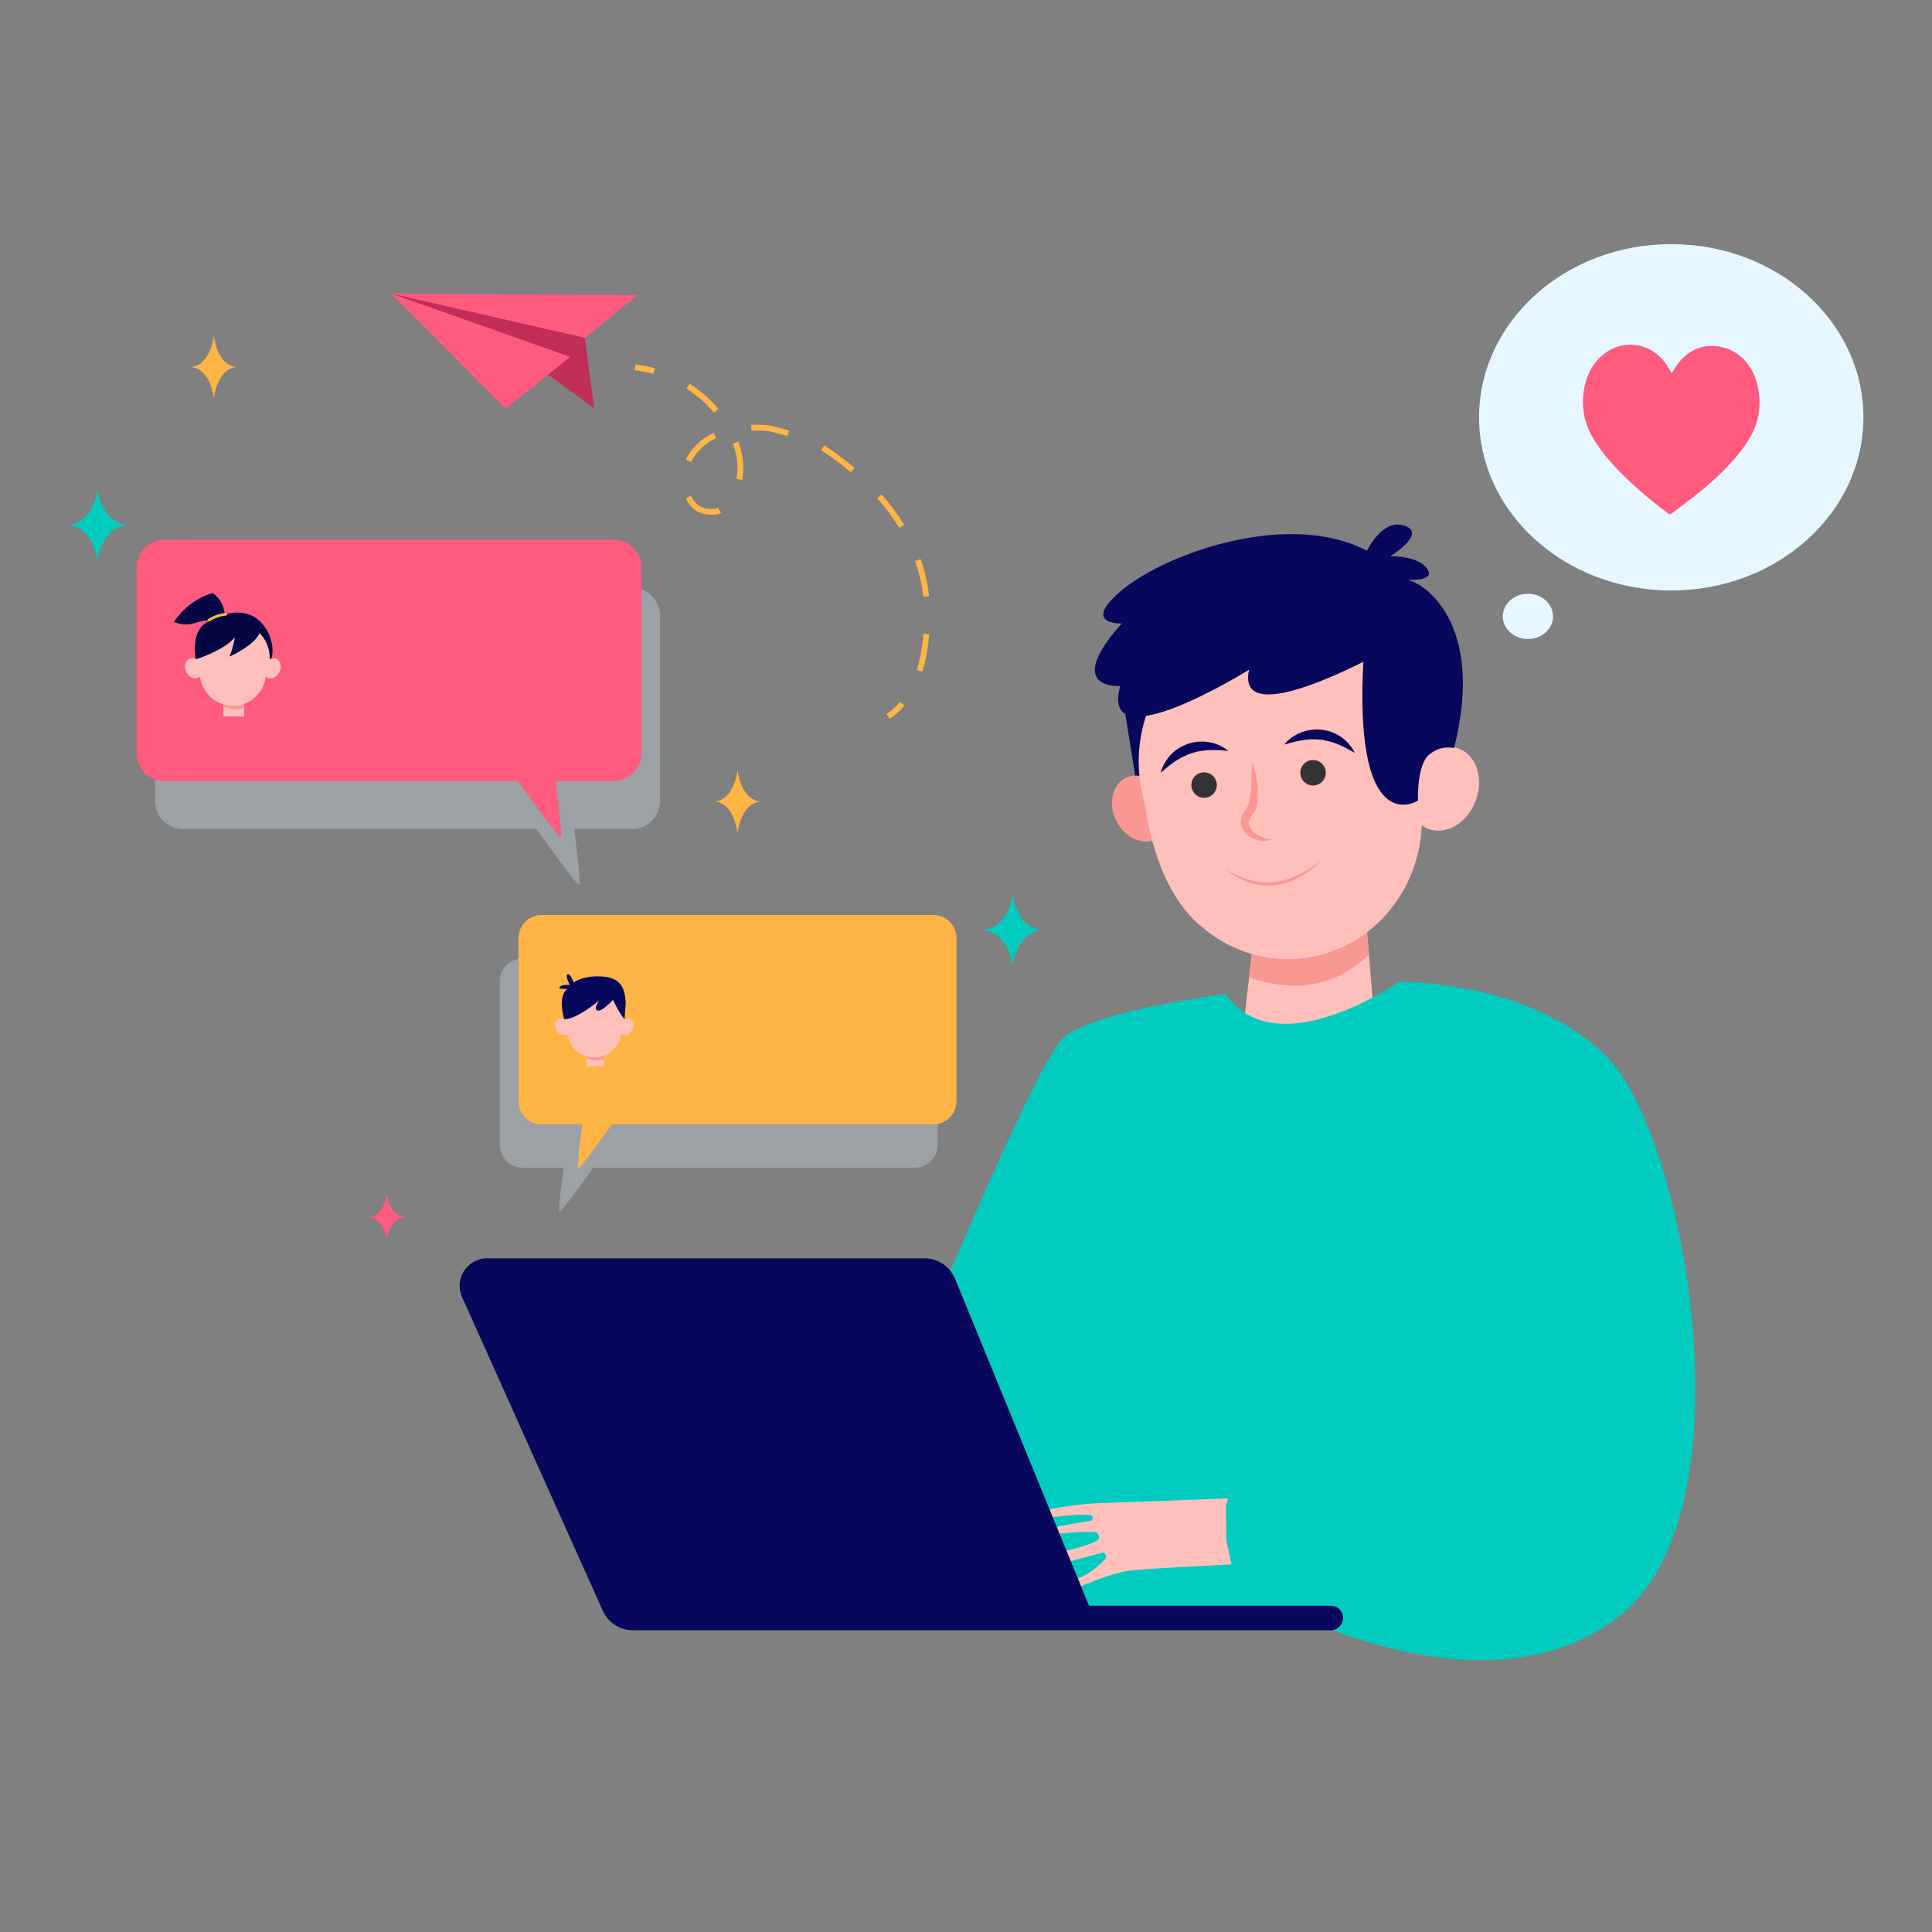 <?xml version="1.0" encoding="utf-8"?>
<!-- Generator: Adobe Illustrator 27.5.0, SVG Export Plug-In . SVG Version: 6.00 Build 0)  -->
<svg xmlns="http://www.w3.org/2000/svg" xmlns:xlink="http://www.w3.org/1999/xlink" version="1.1" id="Layer_1" x="0px" y="0px" viewBox="0 0 2000 2000" style="enable-;background-color:transparent;" xml:space="preserve">
<rect x="0" y="0" width="2000" height="2000" fill="#808080" stroke="none"/>
<rect style="fill:none;" width="2000" height="2000" fill="none"/>
<g>
	<g>
		<path style="opacity:0.3;fill:#DAEEF7;" d="M946.904,992.149H541.231c-13.163,0-23.833,10.671-23.833,23.833v169.019    c0,13.163,10.67,23.834,23.833,23.834h42.126c-2.445,18.606-5.645,45.296-3.89,45.296c1.869,0,22.313-28.078,34.673-45.296    h332.763c13.163,0,23.833-10.671,23.833-23.834v-169.019C970.737,1002.82,960.067,992.149,946.904,992.149z"/>
		<g>
			<path style="fill:#FEB546;" d="M966.297,947.222H560.624c-13.163,0-23.833,10.67-23.833,23.833v169.018     c0,13.163,10.67,23.834,23.833,23.834h42.126c-2.445,18.606-5.646,45.296-3.89,45.296c1.869,0,22.313-28.078,34.673-45.296     h332.763c13.163,0,23.833-10.671,23.833-23.834V971.055C990.13,957.892,979.46,947.222,966.297,947.222z"/>
			
				<ellipse transform="matrix(0.707 -0.707 0.707 0.707 -566.594 744.449)" style="fill:none;" cx="615.333" cy="1056.164" rx="59.748" ry="59.748"/>
			<g>
				<rect x="607.244" y="1086.27" style="fill:#FFC0BB;" width="17.543" height="17.517"/>
				<path style="fill:#F99893;" d="M624.787,1096.771v-10.502h-17.543v8.935C611.021,1097.229,616.613,1098.396,624.787,1096.771z"/>
				<path style="fill:#FFC0BB;" d="M652.449,1054.918c-1.83-0.901-3.955-0.741-5.878,0.232      c0.661-17.284-13.457-31.821-31.238-31.207c-17.781-0.614-31.898,13.923-31.238,31.207c-1.924-0.974-4.048-1.134-5.879-0.232      c-3.512,1.729-4.603,6.685-2.438,11.067c2.166,4.383,6.768,6.534,10.28,4.805c0.488-0.24,0.924-0.548,1.316-0.902      c2.012,14.289,13.951,25.001,27.959,24.802c14.008,0.199,25.947-10.513,27.96-24.802c0.392,0.354,0.828,0.662,1.315,0.902      c3.512,1.729,8.114-0.422,10.28-4.805C657.053,1061.603,655.961,1056.647,652.449,1054.918z"/>
				<path style="fill:#07085B;" d="M593.97,1017.095c0,0,8.804-7.452,28.816-6.248c20.012,1.203,23.821,11.647,24.956,26.559      l-1.171,17.745c0,0-5.195-5.342-11.962-20.155c0,0-11.205,12.574-16.085,11.084c-4.88-1.489,1.846-10.542,1.846-10.542      s-22.829,19.643-36.275,19.613c0,0-7.115-22.988,2.872-31.422c0,0-7.523,0.359-7.921-1.121      c-0.398-1.479,3.588-3.693,10.82-2.857c0,0-5.153-10.079-2.274-11.128C590.469,1007.574,593.97,1017.095,593.97,1017.095z"/>
				<path style="fill:none;" d="M626.812,1075.334c-0.771,3.465-4.737,6.188-9.599,6.337s-8.988-2.328-9.969-5.739      L626.812,1075.334z"/>
			</g>
			<path style="fill:none;" d="M931.09,1006.31H697.997c-1.299,0-2.353-1.053-2.353-2.352v-5.677     c0-1.299,1.054-2.353,2.353-2.353H931.09c1.299,0,2.353,1.054,2.353,2.353v5.677C933.443,1005.258,932.39,1006.31,931.09,1006.31     z"/>
			<path style="fill:none;" d="M749.451,1033.707h-51.454c-1.299,0-2.353-1.053-2.353-2.353v-5.677     c0-1.3,1.054-2.353,2.353-2.353h51.454c1.299,0,2.352,1.053,2.352,2.353v5.677     C751.803,1032.654,750.75,1033.707,749.451,1033.707z"/>
			<path style="fill:none;" d="M931.09,1033.707h-155.74c-1.3,0-2.353-1.053-2.353-2.353v-5.677c0-1.3,1.053-2.353,2.353-2.353     h155.74c1.299,0,2.353,1.053,2.353,2.353v5.677C933.443,1032.654,932.39,1033.707,931.09,1033.707z"/>
			<path style="fill:none;" d="M816.138,1061.104H697.997c-1.299,0-2.353-1.053-2.353-2.353v-5.677     c0-1.299,1.054-2.353,2.353-2.353h118.142c1.299,0,2.353,1.054,2.353,2.353v5.677     C818.491,1060.051,817.438,1061.104,816.138,1061.104z"/>
			<path style="fill:none;" d="M931.09,1061.104h-92.277c-1.299,0-2.353-1.053-2.353-2.353v-5.677     c0-1.299,1.053-2.353,2.353-2.353h92.277c1.299,0,2.353,1.053,2.353,2.353v5.677     C933.443,1060.051,932.39,1061.104,931.09,1061.104z"/>
			<path style="fill:none;" d="M931.09,1088.5H697.997c-1.299,0-2.353-1.053-2.353-2.353v-5.677c0-1.299,1.054-2.353,2.353-2.353     H931.09c1.299,0,2.353,1.054,2.353,2.353v5.677C933.443,1087.447,932.39,1088.5,931.09,1088.5z"/>
		</g>
	</g>
	<path style="fill:#07085B;" d="M1163.984,733.175l14.779,92.701l31.228-123.594c0,0-43.766-21.239-45.696-13.516   C1162.364,696.489,1163.984,733.175,1163.984,733.175z"/>
	<polygon style="fill:#FFC0BB;" points="1412.407,932.694 1425.923,1092.954 1284.505,1086.195 1300.81,944.279  "/>
	<path style="fill:#F99893;" d="M1293.055,1011.771l7.755-67.492l111.597-11.585l4.682,55.5   C1394.9,1010.3,1354.997,1033.221,1293.055,1011.771z"/>
	<g>
		<path style="fill:#F99893;" d="M1206.344,824.715c8.503,17.586,3.991,37.357-10.077,44.159    c-14.069,6.803-32.367-1.939-40.87-19.525c-8.504-17.586-3.992-37.357,10.077-44.159    C1179.543,798.387,1197.841,807.129,1206.344,824.715z"/>
		<path style="fill:#FFC0BB;" d="M1205.319,906.023c-10.117-22.675-16.044-47.055-19.497-68.427    c-0.74-4.586-1.745-9.118-2.835-13.634c-4.4-18.236-5.571-37.791-2.516-58.172c9.831-65.574,62.584-117.854,128.267-126.933    c88.487-12.231,166.436,53.283,171.94,140.056c9.101-5.841,19.62-7.723,29.211-4.148c18.403,6.859,26.371,31.067,17.798,54.071    c-8.574,23.003-30.443,36.091-48.846,29.232c-2.556-0.953-4.887-2.269-7.023-3.841c-2.841,74.311-59.724,135.14-132.356,138.542    c-35.521,1.663-68.567-10.718-94.223-32.406C1228.801,948.286,1213.286,924.785,1205.319,906.023z"/>
		<path style="fill:#F99893;" d="M1295.978,789.14c-0.29,8.659-0.356,17.108-0.804,25.386c-0.512,7.656-1.351,18.662-6.119,24.496    c-0.709,1-4.45,5.046-4.541,11.193c-0.197,5.728,2.826,10.852,6.596,13.987c7.719,6.493,17.723,7.111,26.005,5.069    c-8.45-1.492-16.549-4.397-21.262-9.915c-2.184-2.742-3.631-5.807-3.125-8.676c0.376-3.302,2.214-5.023,2.875-6.023    c2.35-3.109,5.175-6.349,6.382-16.929c0.421-4.542,0.359-8.95-0.058-13.323C1301.088,805.702,1299.231,797.206,1295.978,789.14z"/>
		<path style="fill:#333333;" d="M1346.104,800.583c0.34,7.277,6.516,12.899,13.792,12.559s12.899-6.516,12.559-13.792    c-0.341-7.276-6.516-12.899-13.793-12.559C1351.386,787.132,1345.764,793.307,1346.104,800.583z"/>
		<path style="fill:#333333;" d="M1233.304,813.302c0.341,7.277,6.516,12.9,13.792,12.558c7.277-0.341,12.899-6.516,12.559-13.793    s-6.516-12.899-13.792-12.558C1238.585,799.851,1232.963,806.025,1233.304,813.302z"/>
		<path style="fill:#F99893;" d="M1368.228,889.889c-13.426,11.704-30.893,20.844-48.241,22.944    c-18.759,2.369-35.326-3.352-51.295-13.187c14.866,12.49,32.086,18.819,51.718,16.621    C1339.526,913.78,1357.397,902.765,1368.228,889.889z"/>
		<path style="fill:#07085B;" d="M1329.546,770.797c18.589-5.745,29.111-6.066,37.607-5.032    c18.534,2.486,28.963,10.685,35.439,13.523c-7.798-14.371-19.787-22.033-34.273-23.842    C1352.629,753.56,1337.284,760.651,1329.546,770.797z"/>
		<path style="fill:#07085B;" d="M1271.44,777.339c-9.529-8.421-25.946-12.439-41.017-7.529    c-13.817,4.572-24.117,14.391-28.991,30.044c5.816-4.053,14.426-14.103,32.139-20.149    C1241.681,777.05,1252.053,775.31,1271.44,777.339z"/>
	</g>
	<path style="fill:#02CCC0;" d="M1268.707,1029.044c0,0-133.086,16.9-166.886,44.362S905.36,1504.353,905.36,1504.353   l135.199,158.437l287.297,2.112c0,0,215.474,116.187,350.673,6.337c135.198-109.849,65.486-492.208-12.675-574.595   c-78.162-82.387-217.587-80.274-217.587-80.274S1321.52,1105.094,1268.707,1029.044z"/>
	<path style="fill:none;" d="M1526.43,1229.73c-4.76,21.986-7.673,44.313-9.746,66.704c-1.148,11.193-1.643,22.436-2.287,33.674   c-0.338,11.254-0.6,22.512-0.444,33.785c0.44,22.523,1.674,45.124,5.548,67.427c3.779,22.218,9.278,44.508,19.605,64.582   c-6.947-21.414-10.392-43.424-12.887-65.495c-2.451-22.088-3.299-44.365-3.584-66.631c-0.461-22.274,0.084-44.591,0.79-66.922   C1524.216,1274.521,1525.237,1252.171,1526.43,1229.73z"/>
	<path style="fill:none;" d="M1128.227,1214.942c-6.081,32.728-12.519,65.328-19.063,97.88   c-6.685,32.521-13.597,64.977-21.469,97.178c-7.781,32.215-16.43,64.216-26.891,95.592c-5.239,15.686-11.093,31.157-17.95,46.178   c-6.765,15.053-14.781,29.623-25.532,42.363c12.227-11.417,21.222-25.887,29.345-40.465c7.875-14.783,14.669-30.131,20.52-45.787   c5.98-15.615,11.108-31.527,15.969-47.497c4.688-16.021,8.977-32.148,12.979-48.337c3.816-16.233,7.478-32.497,10.763-48.833   c3.171-16.359,6.29-32.724,8.911-49.173C1121.246,1281.184,1125.473,1248.126,1128.227,1214.942z"/>
	<path style="fill:#FFC0BB;" d="M1061.35,1571.475c0.846-6.688,51.617-14.155,70.282-15.121   c14.139-0.731,107.871-3.862,139.753-5.303l-2.343,8.199l0.483,36.203l5.235,23.993c-27.971,1.769-96.349,4.446-110.587,7.263   c-19.021,3.761-52.012,18.102-52.012,18.102s-13.721-3.119,3.716-10.643c13.997-6.039,23.825-15.404,27.982-20.05   c2.394-2.676-0.201-7.442-1.94-6.986c-47.473,12.441-52.355,14.498-52.355,14.498s-55.796-0.313-0.316-12.853   c33.257-7.517,45.173-11.885,48.136-15.617c1.261-1.589-0.993-6.995-3.017-7.12c-28.813-1.777-80.525,8.435-66.359,1.735   c11.55-5.462,47.928-11.449,62.077-13.703c0.868-0.139,2.271-5.41-1.591-5.731   C1101.05,1566.054,1060.564,1577.687,1061.35,1571.475z"/>
	<path style="fill:none;" d="M1523.968,1498.915c-11.648,2.775-23.467,4.805-35.166,7.269   c-23.552,4.294-47.175,8.035-70.867,11.36c-23.722,3.113-47.476,5.98-71.292,8.277c-23.724,2.354-47.852,4.374-71.333,5.686   l-3.161,0.177l-0.692,2.736c-2.017,7.963-3.332,15.732-4.335,23.693c-0.996,7.929-1.41,15.927-1.399,23.929   c0.066,8.007,0.757,16.023,2.074,23.95c1.46,7.917,3.801,15.675,6.954,23.104l0.273,0.644l0.512,0.343l26.093,17.503   c8.693,5.842,17.419,11.636,26.229,17.315c-8.179-6.556-16.439-12.995-24.734-19.389l-24.268-18.736   c-2.515-7.017-4.303-14.274-5.285-21.689c-0.923-7.606-1.346-15.283-1.117-22.978c0.254-7.692,1.015-15.369,2.092-23   c0.974-6.615,2.264-13.3,3.896-19.69c11.264-0.369,22.054-1.103,33.106-1.907c11.997-0.886,23.988-1.836,35.95-3.097   c23.928-2.472,47.807-5.456,71.567-9.253c23.755-3.832,47.388-8.47,70.804-14.001c11.663-2.981,23.343-5.854,34.824-9.477   c11.574-3.253,22.915-7.307,34.217-11.327C1547.226,1493.198,1535.706,1496.464,1523.968,1498.915z"/>
	<path style="fill:#07085B;" d="M504.284,1302.61h452.774c13.89,0,26.402,8.396,31.667,21.248l138.641,338.402h250.329   c7,0,12.675,5.675,12.675,12.675l0,0c0,7-5.675,12.675-12.675,12.675H654.982c-13.348,0-25.452-7.837-30.914-20.016   l-145.736-324.898C469.889,1323.877,483.658,1302.61,504.284,1302.61z"/>
	<path style="fill:#07085B;" d="M1161.149,645.469c0,0-44.368,1.431,2.193-36.087c46.561-37.517,171.564-81.512,251.692-39.199   c0,0,16.021-34.066,39.185-25.932c23.162,8.134-15.062,31.568-15.062,31.568s29.578-0.954,38.604,13.557   c6.673,10.727-11.439,11.196-21.342,10.713c16.839,2.864,81.388,43.631,48.992,173.79c-11.517-2.531-77.136-97.684-77.136-97.684   s-150.063,83.369-135.223,17.077c0,0-155.468,97.021-133.41,16.878C1159.645,710.149,1099.526,714.554,1161.149,645.469z"/>
	<path style="fill:#07085B;" d="M1505.541,774.662c0,0-12.43-4.367-25.793,6.238c-13.363,10.604-11.885,47.872-11.885,47.872   s-63.791,41.134-57.065-132.927c7.155-185.178,53.213,14.852,53.213,14.852L1505.541,774.662z"/>
	<g>
		<path style="opacity:0.3;fill:#DAEEF7;" d="M654.228,608.46h-464.63c-16.049,0-29.06,13.011-29.06,29.059v191.742    c0,16.049,13.011,29.06,29.06,29.06h365.802c14.805,20.659,41.647,57.653,44.016,57.653c2.219,0-2.052-34.942-5.063-57.653h59.874    c16.049,0,29.06-13.01,29.06-29.06V637.519C683.288,621.471,670.278,608.46,654.228,608.46z"/>
		<path style="fill:#FF5B7E;" d="M635.045,558.723H170.415c-16.049,0-29.059,13.011-29.059,29.06v191.742    c0,16.049,13.01,29.06,29.059,29.06h365.802c14.804,20.659,41.646,57.654,44.016,57.654c2.219,0-2.052-34.943-5.063-57.654h59.874    c16.05,0,29.06-13.01,29.06-29.06V587.783C664.105,571.734,651.095,558.723,635.045,558.723z"/>
		
			<ellipse transform="matrix(0.922 -0.386 0.386 0.922 -245.268 146.095)" style="fill:none;" cx="241.077" cy="683.654" rx="72.85" ry="72.85"/>
		<path style="fill:#040744;" d="M203.156,685.568c0,0-7.224-29.643,9.985-40.745c17.21-11.102,35.585-13.642,48.142-7.246    c17.406,8.866,24.558,32.825,18.989,46.076L234.07,672.05L203.156,685.568z"/>
		<g>
			<rect x="231.214" y="720.362" style="fill:#FFC0BB;" width="21.391" height="21.357"/>
			<path style="fill:#F99893;" d="M252.604,733.166v-12.804h-21.391v10.893C235.819,733.725,242.638,735.148,252.604,733.166z"/>
			<path style="fill:#FFC0BB;" d="M286.332,682.134c-2.232-1.099-4.822-0.903-7.167,0.284c0.805-21.074-16.408-38.799-38.088-38.05     c-21.68-0.75-38.894,16.976-38.088,38.05c-2.345-1.187-4.936-1.383-7.167-0.284c-4.282,2.109-5.613,8.151-2.973,13.495     c2.641,5.344,8.252,7.967,12.534,5.858c0.595-0.293,1.126-0.668,1.605-1.1c2.454,17.422,17.01,30.483,34.09,30.24     c17.08,0.243,31.637-12.818,34.09-30.24c0.478,0.432,1.009,0.807,1.604,1.1c4.282,2.109,9.894-0.514,12.534-5.858     C291.945,690.285,290.614,684.244,286.332,682.134z"/>
			<path style="fill:none;" d="M255.073,707.028c-0.94,4.224-5.776,7.544-11.704,7.726c-5.928,0.181-10.958-2.838-12.155-6.997     L255.073,707.028z"/>
		</g>
		<path style="fill:#040744;" d="M202.988,682.418c0,0,27.995-8.483,40.248-22.642c0,0-3.468,17.06-6.055,19.783    c0.817,0.544,27.96-12.653,31.648-24.832c3.688-12.178-27.753-16.555-27.753-16.555s-10.774,4.585-11.319,4.857    c-0.544,0.272-10.65,1.451-11.809,4.029c-1.508,3.355-8.642,3.651-8.642,3.651l-4.504,9.373l-3.152,9.86L202.988,682.418z"/>
		<path style="fill:#040744;" d="M180.055,643.854c6.185,2.489,13.326,3.64,20.73,1.365c16.336-5.02,22.808-3.072,24.981-1.84    c1.306,0.742,2.861,1.033,4.286,0.558c1.612-0.538,3.107-1.995,2.643-5.676c0,0,0.646-15.523-12.66-24.366    C203.436,618.894,189.335,629.655,180.055,643.854z"/>
		<g>
			<g>
				<path style="fill:#FEB546;" d="M215.206,642.833l-0.004-0.005c-0.483-0.637-0.331-1.552,0.337-1.991      c2.729-1.794,9.749-5.833,18.178-6.263c0.79-0.041,1.454,0.595,1.454,1.387l0,0c0,0.737-0.579,1.341-1.315,1.379      c-7.704,0.401-14.309,4.201-16.797,5.82C216.452,643.555,215.644,643.41,215.206,642.833z"/>
			</g>
		</g>
		<path style="fill:none;" d="M422.858,633.552h-91.856c-1.585,0-2.869-1.285-2.869-2.869v-6.921    c0-1.584,1.285-2.869,2.869-2.869h91.856c1.585,0,2.869,1.284,2.869,2.869v6.921C425.727,632.267,424.442,633.552,422.858,633.552    z"/>
		<path style="fill:none;" d="M391.187,666.956h-60.185c-1.585,0-2.869-1.284-2.869-2.869v-6.922    c0-1.584,1.285-2.869,2.869-2.869h60.185c1.584,0,2.869,1.285,2.869,2.869v6.922C394.056,665.671,392.771,666.956,391.187,666.956    z"/>
		<path style="fill:none;" d="M483.679,666.956h-75.387c-1.585,0-2.869-1.284-2.869-2.869v-6.922    c0-1.584,1.285-2.869,2.869-2.869h75.386c1.585,0,2.869,1.285,2.869,2.869v6.922C486.547,665.671,485.263,666.956,483.679,666.956    z"/>
		<path style="fill:none;" d="M604.405,633.552H444.768c-1.585,0-2.869-1.285-2.869-2.869v-6.921    c0-1.584,1.284-2.869,2.869-2.869h159.637c1.584,0,2.869,1.284,2.869,2.869v6.921    C607.273,632.267,605.989,633.552,604.405,633.552z"/>
		<path style="fill:none;" d="M604.405,732.432H331.002c-1.585,0-2.869-1.285-2.869-2.869v-6.921    c0-1.584,1.285-2.869,2.869-2.869h273.403c1.584,0,2.869,1.285,2.869,2.869v6.921    C607.273,731.148,605.989,732.432,604.405,732.432z"/>
		<path style="fill:none;" d="M469.468,700.36H331.002c-1.585,0-2.869-1.285-2.869-2.869v-6.921c0-1.584,1.285-2.869,2.869-2.869    h138.466c1.584,0,2.869,1.284,2.869,2.869v6.921C472.337,699.075,471.053,700.36,469.468,700.36z"/>
		<path style="fill:none;" d="M604.405,700.36H496.3c-1.584,0-2.869-1.285-2.869-2.869v-6.921c0-1.584,1.285-2.869,2.869-2.869    h108.105c1.584,0,2.869,1.284,2.869,2.869v6.921C607.273,699.075,605.989,700.36,604.405,700.36z"/>
	</g>
	
		<ellipse transform="matrix(0.979 -0.206 0.206 0.979 -292.382 188.412)" style="fill:none;" cx="757.067" cy="1495.903" rx="28.612" ry="39.136"/>
	<g>
		<path style="fill:#C12F56;" d="M605.475,349.741l9.685,72.984l-51.841-37.859l-158.672-81.06l122.731,11.236    c0,0,62.523,15.189,65.907,18.252C596.67,336.357,605.475,349.741,605.475,349.741z"/>
		<polygon style="fill:#FF5B7E;" points="659.822,305.668 404.647,303.805 605.475,349.741   "/>
		<polygon style="fill:#FF5B7E;" points="523.446,423.165 590.308,369.458 404.647,303.805   "/>
	</g>
	<g>
		<g>
			<path style="fill:#FEB546;" d="M921.069,744.202l-3.367-4.978c5.157-3.488,9.882-7.765,14.044-12.711l4.598,3.868     C931.826,735.752,926.687,740.402,921.069,744.202z"/>
		</g>
		<g>
			<path style="fill:#FEB546;" d="M954.834,695.226l-5.734-1.8c3.481-11.085,5.782-23.671,6.837-37.408l5.991,0.46     C960.838,670.669,958.452,683.706,954.834,695.226z M961.727,617.202l-5.979,0.606c-0.166-1.649-0.358-3.295-0.577-4.939     c-0.743-5.593-1.813-11.242-3.182-16.794c-1.262-5.116-2.807-10.269-4.594-15.315l5.666-2.005     c1.852,5.231,3.455,10.575,4.763,15.882c1.421,5.763,2.534,11.63,3.305,17.439C961.35,613.737,961.551,615.462,961.727,617.202z      M930.904,546.434c-6.424-10.494-14.087-20.819-22.779-30.69l4.509-3.971c8.921,10.129,16.792,20.735,23.396,31.523     L930.904,546.434z M743.153,532.218c-4.093,1.009-14.515,1.239-21.206-2.75c-5.003-2.981-9.168-7.665-12.043-13.543l5.398-2.641     c2.396,4.897,5.667,8.606,9.721,11.023c4.825,2.876,13.43,2.881,16.691,2.076c0.436-0.107,0.604-0.189,0.604-0.19     c0.253-0.162,0.556-0.359,0.856-0.559l3.336,4.998c-0.344,0.229-0.689,0.455-1.039,0.675     C744.881,531.68,744.121,531.979,743.153,532.218z M880.74,488.924c-9.563-8.14-19.917-15.868-30.773-22.971l3.29-5.029     c11.066,7.241,21.623,15.122,31.378,23.423L880.74,488.924z M768.16,496.865l-5.882-1.233c0.776-3.702,1.174-7.478,1.184-11.223     c0.014-5.275-0.663-10.723-2.012-16.191c-0.732-2.968-1.675-5.995-2.803-8.997l5.625-2.114c1.211,3.222,2.225,6.476,3.013,9.672     c1.466,5.944,2.201,11.88,2.187,17.646C769.46,488.578,769.019,492.763,768.16,496.865z M715.333,478.373l-5.421-2.592     c5.445-11.387,15.676-21.363,28.074-27.368l0.827-0.395l2.556,5.439l-0.763,0.363     C729.413,459.244,720.201,468.193,715.333,478.373z M815.027,451.427c-10.896-3.328-19.547-5.35-23.736-5.55     c-4.805-0.229-9.198-0.278-13.43-0.15l-0.183-6.006c4.391-0.133,8.938-0.082,13.899,0.154c6.389,0.304,18.534,3.768,25.206,5.806     L815.027,451.427z M739.167,427.104c-8.195-9.597-17.781-17.938-28.494-24.789l3.239-5.063     c11.211,7.171,21.246,15.902,29.824,25.951L739.167,427.104z"/>
		</g>
		<g>
			<path style="fill:#FEB546;" d="M676.204,386.922c-6.321-1.738-12.703-2.942-18.973-3.578l0.607-5.979     c6.601,0.669,13.317,1.936,19.959,3.763L676.204,386.922z"/>
		</g>
	</g>
	<g>
		<path style="fill:#FF5B7E;" d="M400.501,1236.618c0,0-2.212,21.807-19.42,23.315c17.208,1.509,19.42,23.315,19.42,23.315    s2.212-21.807,19.42-23.315C402.712,1258.425,400.501,1236.618,400.501,1236.618z"/>
		<path style="fill:#02CCC0;" d="M1048.297,925.773c0,0-3.521,34.722-30.921,37.125c27.399,2.402,30.921,37.124,30.921,37.124    s3.522-34.722,30.923-37.124C1051.819,960.496,1048.297,925.773,1048.297,925.773z"/>
		<path style="fill:#02CCC0;" d="M101.033,506.363c0,0-3.522,34.722-30.922,37.124c27.4,2.402,30.922,37.124,30.922,37.124    s3.521-34.722,30.922-37.124C104.555,541.085,101.033,506.363,101.033,506.363z"/>
		<path style="fill:#FEB546;" d="M763.512,796.807c0,0-2.686,30.764-23.582,32.892c20.896,2.129,23.582,32.892,23.582,32.892    s2.686-30.764,23.582-32.892C766.198,827.57,763.512,796.807,763.512,796.807z"/>
		<path style="fill:#FEB546;" d="M221.365,347.052c0,0-2.686,30.764-23.582,32.892c20.896,2.128,23.582,32.892,23.582,32.892    s2.686-30.764,23.582-32.892C224.05,377.816,221.365,347.052,221.365,347.052z"/>
	</g>
	<ellipse style="fill:#E6F7FF;" cx="1730.067" cy="431.986" rx="198.933" ry="179.281"/>
	<path style="fill:#E6F7FF;" d="M1607.701,638.083c0,12.938-11.638,23.427-25.994,23.427c-14.357,0-25.995-10.488-25.995-23.427   c0-12.938,11.638-23.427,25.995-23.427C1596.063,614.656,1607.701,625.144,1607.701,638.083z"/>
	<path style="fill:#FF5B7E;" d="M1820.121,402.31c-4.213-23.322-20.277-42.268-44.73-44.036   c-30.676-2.217-42.739,25.481-44.938,28.04c-1.413-1.669-7.766-18.106-25.035-25.737c-28.26-12.483-62.512,6.87-66.374,48.102   c-2.002,21.367,4.271,37.6,16.41,54.629c17.429,24.448,47.8,50.834,71.96,68.673c0.898,0.664,1.508,0.661,2.378,0.003   c12.977-9.804,57.044-40.112,79.615-75.353C1820.106,439.924,1823.64,421.797,1820.121,402.31z"/>
</g>
</svg>
